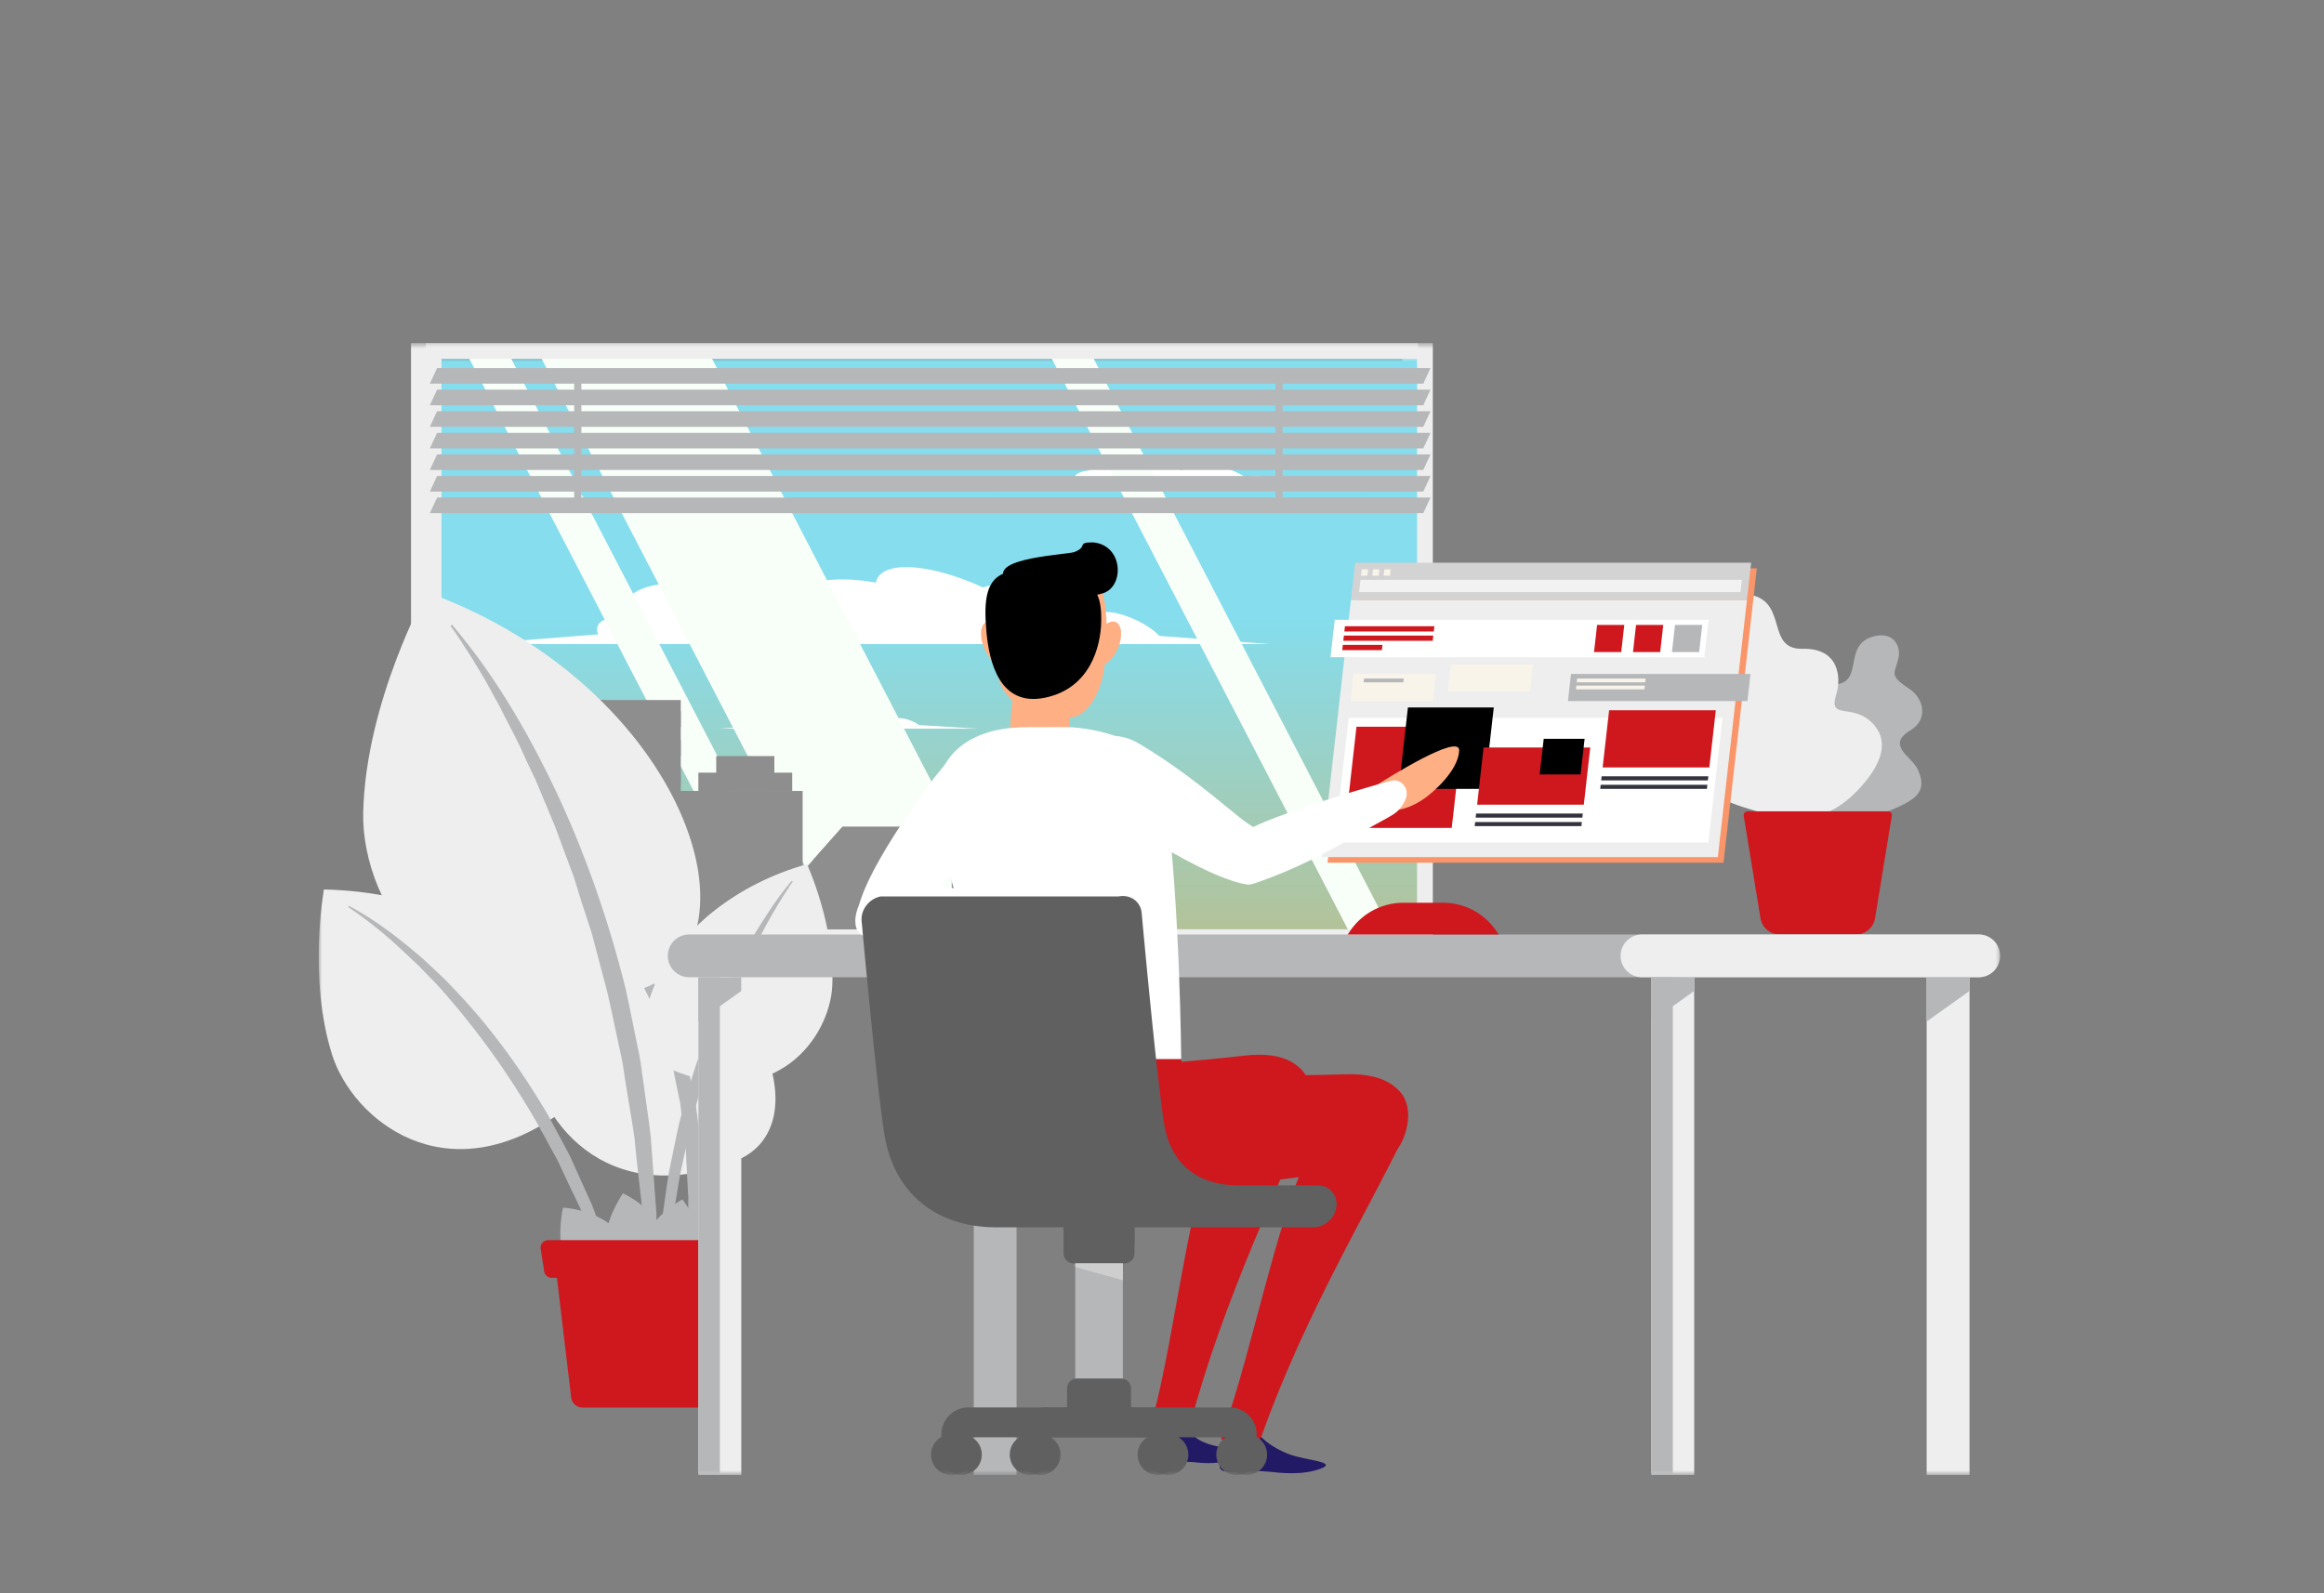 <svg xmlns="http://www.w3.org/2000/svg" xmlns:xlink="http://www.w3.org/1999/xlink" width="350" height="240" viewBox="0 0 350 240">
    <rect x="0" y="0" width="350" height="240" fill="#808080" stroke="none"/>
    <defs>
        <path id="a" d="M0 171.189h253.22V.679H0z"/>
        <path id="c" d="M.206.778h149.23v88.186H.207z"/>
        <linearGradient id="d" x1="50%" x2="50%" y1="44.645%" y2="186.057%">
            <stop offset="0%" stop-color="#85DDED"/>
            <stop offset="100%" stop-color="#FF970E"/>
        </linearGradient>
        <path id="f" d="M0 171.189h253.22V.679H0z"/>
        <path id="h" d="M.117.015v5.934l6.686-4.093V.015z"/>
        <linearGradient id="i" x1="49.998%" x2="49.998%" y1="-120.857%" y2="-320.273%">
            <stop offset="0%" stop-color="#FD4400"/>
            <stop offset="100%" stop-color="#EFDB28"/>
        </linearGradient>
        <path id="k" d="M0 171.189h253.22V.679H0z"/>
    </defs>
    <g fill="none" fill-rule="evenodd">
        <path d="M0 0h350v240H0z"/>
        <g transform="translate(48 51)">
            <path fill="#B5B7B9" d="M233.947 44.928c3.072-.959 4.3 1.263 4.004 2.971-.417 2.42-1.736 2.696 1.497 4.785 2.388 1.54 2.95 4.734.26 6.337-3.763 2.24.247 3.97 1.123 5.889 1.808 3.962-1.154 4.93-5.945 6.901-4.919 2.022-8.6 1.038-12.032-2.084-2.533-2.307-4.044-4.908-2.522-7.263 2.186-3.38 5.768-1.084 4.377-4.376-.83-1.97-.91-5.642 3.576-5.962 4.486-.322 1.237-5.818 5.662-7.198"/>
            <path fill="#EEE" d="M215.694 38.613c-3.867-.806-5.1 2.053-4.537 4.104.799 2.906 2.442 3.087-1.26 6.023-2.73 2.166-3.038 6.136.441 7.773 4.863 2.29.172 4.88-.67 7.327-1.735 5.054 1.998 5.886 8.085 7.724 6.25 1.885 10.628.246 14.449-3.977 2.821-3.118 4.356-6.476 2.215-9.171-3.073-3.87-7.176-.64-5.87-4.826.782-2.505.44-6.998-5.078-6.859-5.518.141-2.204-6.958-7.775-8.118"/>
            <path fill="#CE181E" d="M220.02 89.766h11.482a2.924 2.924 0 0 0 2.886-2.448l2.526-15.429a.582.582 0 0 0-.574-.675h-21.158a.582.582 0 0 0-.574.675l2.526 15.429a2.924 2.924 0 0 0 2.886 2.448"/>
            <path fill="#EEE" d="M215.779 43.674c.82 2.252 1.663 3.39 2.798 2.098 1.136-1.294-1.162-5.648-2.593-5.109-1.007.382-.595 1.939-.205 3.011"/>
            <mask id="b" fill="#fff">
                <use xlink:href="#a"/>
            </mask>
            <path fill="#EEE" d="M16.274 88.98h146.92V3.048H16.274v85.93zM13.9 91.35H165.57V.677H13.9V91.35z" mask="url(#b)"/>
        </g>
        <g transform="translate(65 53)">
            <mask id="e" fill="#fff">
                <use xlink:href="#c"/>
            </mask>
            <path fill="url(#d)" d="M.206 88.964h149.23V.778H.207z" mask="url(#e)"/>
        </g>
        <g transform="translate(48 51)">
            <g fill="#FFF">
                <path d="M114.14 22.186c-.324-.41-.469-.805-.392-1.16.144-.646.993-1.034 2.267-1.147-.214-.38-.296-.744-.222-1.081.377-1.72 4.661-2.03 9.57-.693 1.75.478 3.345 1.098 4.653 1.78a1.06 1.06 0 0 1 .009-.622c.443-1.279 3.768-1.038 7.423.54.897.387 1.73.82 2.47 1.27.281-.507 1.722-.477 3.326.087.846.298 1.578.687 2.076 1.075l12.769.787h-56.674l12.725-.836zM69.05 58.183c-.223-.281-.322-.551-.269-.794.098-.443.68-.709 1.553-.785-.147-.26-.203-.51-.152-.74.257-1.178 3.191-1.39 6.55-.475 1.2.327 2.29.752 3.187 1.219a.744.744 0 0 1 .006-.426c.304-.876 2.58-.71 5.082.37a14 14 0 0 1 1.692.868c.192-.346 1.18-.326 2.277.061.58.204 1.08.47 1.42.736l8.744.54H60.338l8.712-.574zM42.119 44.551c-.172-.366-.233-.716-.169-1.038.218-1.115 1.855-1.653 4.17-1.57a3.395 3.395 0 0 1-.09-1.569c.793-4.009 9.775-4.733 20.07-1.617 1.945.587 3.8 1.273 5.52 2.024-.15-.496-.186-.977-.097-1.427.553-2.803 5.729-3.754 12.396-2.595.014-.09.036-.168.06-.253.978-3.133 8.084-2.66 16.071.986 1.997-.808 6.053-.252 10.444 1.618 2.473 1.056 4.655 2.355 6.3 3.678-.128-.297-.171-.57-.104-.81.318-1.144 2.963-1.056 5.905.195 1.723.733 3.168 1.706 4.006 2.616l16.57 1.226H23.551l18.567-1.464z"/>
            </g>
            <path fill="#F8FFF8" d="M78.768 90.165h25.672L58.628 1.863H32.955zM67.885 90.165H74.2L28.389 1.863H22.07zM155.604 90.165h6.317L116.108 1.863h-6.316z"/>
            <mask id="g" fill="#fff">
                <use xlink:href="#f"/>
            </mask>
            <path fill="#EEE" d="M18.491 88.98h146.92V3.048H18.49v85.93zm-2.375 2.37h151.67V.677H16.117V91.35z" mask="url(#g)"/>
            <path fill="#8E8E8E" d="M57.174 88.98H72.88V68.144H57.174zM26.111 88.98h12.705V77.458H26.111z" mask="url(#g)"/>
            <path fill="#8E8E8E" d="M54.525 88.98h7.061V68.144h-7.06zM38.82 88.98h15.705V54.448H38.82z" mask="url(#g)"/>
            <path fill="#8E8E8E" d="M54.525 88.98h1.668V68.144h-1.668zM36.174 88.98h7.057V54.448h-7.057zM43.233 62.89h11.293v-2.389H43.233zM43.233 67.238h11.293V64.85H43.233z" mask="url(#g)"/>
            <path fill="#8E8E8E" d="M43.233 71.586h11.293v-2.389H43.233zM43.233 75.934h11.293v-2.389H43.233zM43.233 80.282h11.293v-2.388H43.233zM43.233 84.63h11.293v-2.388H43.233zM43.231 88.98h11.293v-2.39H43.231zM43.233 58.542h11.293v-2.389H43.233zM74.459 78.522v10.457H90.16V73.546H78.87z" mask="url(#g)"/>
            <path fill="#8E8E8E" d="M71.81 81.504v7.475h7.06V73.546l-4.412 4.976L72.88 80.3zM78.87 75.934h11.292v-2.389H78.87zM78.87 80.282h11.292v-2.388H78.87zM78.87 84.63h11.292v-2.388H78.87zM78.87 88.98h11.293v-2.39H78.87zM57.173 68.145H71.31v-2.762H57.173z" mask="url(#g)"/>
            <path fill="#8E8E8E" d="M59.865 65.652h8.755V62.89h-8.755zM96.008 88.98h10.72v-5.365h-10.72z" mask="url(#g)"/>
            <path fill="#8E8E8E" d="M94.2 88.98h4.819v-5.365h-4.82z" mask="url(#g)"/>
            <path fill="#8E8E8E" d="M95.336 83.616h10.324v-2.828H95.336z" mask="url(#g)"/>
            <path fill="#8E8E8E" d="M99.167 80.97h3.332v-3.51h-3.332zM103.332 88.98h.833v-3.365h-.833z" mask="url(#g)"/>
            <path fill="#B5B7B9" d="M46.07 140.749c3.556-2.26-.996-9.175-9.273-9.845 0 0-.885 3.639-.073 6.874.693 2.76 4.366 6.135 9.346 2.97" mask="url(#g)"/>
            <path fill="#B5B7B9" d="M50.841 141.302c4.138-.803 2.437-8.902-5.019-12.55 0 0-2.157 3.063-2.589 6.37-.368 2.821 1.813 7.305 7.608 6.18" mask="url(#g)"/>
            <path fill="#B5B7B9" d="M53.732 141.855c3.674 1.027 5.59-6.214 1.042-12.186 0 0-2.991 1.603-4.684 4.105-1.445 2.133-1.503 6.644 3.642 8.08" mask="url(#g)"/>
            <path fill="#EEE" d="M62.741 123.885c14.078-5.511 2.818-32.982-25.862-41.029 0 0-5.62 12.204-4.993 24.15.535 10.193 11.141 24.598 30.855 16.88" mask="url(#g)"/>
            <path fill="#B5B7B9" d="M39.74 86.324a25.502 25.502 0 0 1 6.56 6.905c.49.614.866 1.317 1.276 1.988.389.687.85 1.319 1.173 2.042.33.718.684 1.419 1.032 2.12l.518 1.052.413 1.107a60.048 60.048 0 0 1 2.778 8.992c.293 1.551.633 3.089.95 4.633l.558 4.716c.092.787.247 1.566.29 2.359l.12 2.383c.087 1.59.148 3.18.26 4.77-.046 3.198-.004 6.401-.095 9.615-.088 1.605-.207 3.21-.267 4.825l-.098 2.423-.049 1.215-.117 1.207-.386 4.857-.192 2.439-.12 2.458.23.047 1.695-9.622.207-1.203.135-1.214.269-2.428.536-4.858.127-1.215.049-1.22.096-2.443.19-4.885-.184-4.889-.093-2.444c-.036-.815-.18-1.621-.266-2.432l-.636-4.854-1.06-4.78c-.838-3.15-1.846-6.272-3.243-9.228l-.49-1.122-.598-1.07-1.202-2.137c-.386-.72-.917-1.353-1.368-2.033-.479-.663-.91-1.36-1.474-1.958-2.049-2.543-4.5-4.806-7.43-6.334l-.094.216z" mask="url(#g)"/>
            <path fill="#EEE" d="M53.85 110.408c-10.717-4.195-2.145-25.108 19.687-31.233 0 0 4.279 9.29 3.801 18.384-.407 7.76-8.48 18.725-23.488 12.85" mask="url(#g)"/>
            <path fill="#B5B7B9" d="M71.251 81.68c-2.22 2.56-4.005 5.437-5.79 8.31-.833 1.47-1.656 2.95-2.4 4.466l-1.148 2.266-1.057 2.307c-2.808 6.167-4.912 12.633-6.572 19.199-.379 1.649-.7 3.312-1.053 4.966l-.508 2.487-.383 2.508-.708 5.023a163.88 163.88 0 0 0-.408 5.053l-.181 2.525c-.039.842-.04 1.688-.063 2.53l-.093 5.055c-.018 1.684.167 3.37.24 5.05.086 1.68.21 3.358.36 5.03l.18-.003c.061-3.346.01-6.695.162-10.037l.318-5.01c.057-.833.095-1.67.17-2.501l.288-2.493.577-4.987.817-4.95.413-2.473.527-2.453c.363-1.633.694-3.273 1.084-4.899 1.594-6.496 3.615-12.891 6.123-19.093 2.534-6.183 5.466-12.252 9.249-17.77l-.144-.106z" mask="url(#g)"/>
            <path fill="#EEE" d="M47.958 98.2c20.239-6.192 7.463-45.734-31.704-60.02 0 0-9.152 16.433-9.553 33.172-.344 14.282 12.916 35.52 41.257 26.848" mask="url(#g)"/>
            <path fill="#B5B7B9" d="M19.85 43.272a51.713 51.713 0 0 1 2.12 3.166c.71 1.047 1.368 2.13 2.02 3.215a57.912 57.912 0 0 1 1.896 3.284c.596 1.115 1.252 2.187 1.788 3.335 1.15 2.246 2.354 4.45 3.36 6.762.519 1.145 1.068 2.273 1.609 3.405l1.455 3.475 1.45 3.47 1.308 3.526 1.314 3.519c.442 1.171.762 2.388 1.148 3.578.364 1.199.768 2.383 1.152 3.575l.584 1.783c.181.6.325 1.21.487 1.814l1.915 7.263c.578 2.434 1.063 4.894 1.6 7.34.25 1.227.552 2.446.762 3.68.185 1.24.363 2.48.573 3.717.391 2.477.851 4.947 1.187 7.436.23 2.498.51 4.996.8 7.498l.425 3.755.2 3.771.471 7.565c.307 5.057.112 10.119.405 15.237l.28.025.445-7.618.224-3.81c.078-1.27.166-2.539.122-3.811l-.06-7.633-.034-3.816-.28-3.807-.563-7.614c-.276-2.529-.68-5.045-1.014-7.568l-.528-3.781c-.2-1.256-.494-2.498-.737-3.746-.521-2.492-.99-4.996-1.554-7.478-2.473-9.882-5.798-19.551-10.075-28.796-4.315-9.209-9.43-18.12-16.048-25.905l-.207.19z" mask="url(#g)"/>
            <path fill="#EEE" d="M36.453 116.59c12.373-8.939-5.588-32.966-35.67-33.606 0 0-2.41 13.351 1.226 24.875 3.101 9.834 17.118 21.248 34.444 8.73" mask="url(#g)"/>
            <path fill="#B5B7B9" d="M4.433 85.627A62.989 62.989 0 0 1 12.94 92.5l1.992 1.851 1.895 1.953c1.29 1.27 2.447 2.67 3.625 4.041 4.657 5.532 8.78 11.477 12.386 17.733l2.605 4.753c.455.783.845 1.6 1.214 2.425l1.152 2.457 1.178 2.45c.192.408.402.812.582 1.227l.504 1.262c.657 1.69 1.365 3.36 2.08 5.034.761 1.656 1.304 3.394 1.908 5.113l1.798 5.169c1.157 3.467 2.077 7.008 3.287 10.505l.199-.038c-.823-3.578-1.575-7.177-2.457-10.741l-1.565-5.285c-.529-1.759-.999-3.538-1.689-5.244l-1.92-5.167-.48-1.293c-.173-.426-.373-.84-.558-1.261l-1.134-2.513-1.134-2.513a25.727 25.727 0 0 0-1.21-2.477l-2.605-4.865c-3.719-6.344-7.988-12.383-12.98-17.794-1.261-1.34-2.499-2.704-3.868-3.935l-2.012-1.89-2.11-1.78c-2.847-2.327-5.829-4.512-9.102-6.23l-.088.181z" mask="url(#g)"/>
            <path fill="#CE181E" d="M39.717 161.025h17.399c.865 0 1.592-.646 1.694-1.503l2.398-20.129a1.704 1.704 0 0 0-1.694-1.905H37.319a1.705 1.705 0 0 0-1.694 1.905l2.398 20.129c.102.857.83 1.503 1.694 1.503" mask="url(#g)"/>
            <path fill="#CE181E" d="M35.07 141.479h26.693c.556 0 1.029-.405 1.113-.954l.523-3.421a1.123 1.123 0 0 0-1.112-1.293H34.546c-.69 0-1.217.612-1.113 1.293l.524 3.421c.084.549.557.954 1.113.954" mask="url(#g)"/>
            <path fill="#B5B7B9" d="M55.8 96.205h194.194a3.223 3.223 0 0 0 3.225-3.22 3.222 3.222 0 0 0-3.225-3.22H55.8a3.222 3.222 0 0 0-3.225 3.22 3.223 3.223 0 0 0 3.225 3.22" mask="url(#g)"/>
            <path fill="#EEE" d="M199.29 96.205h50.705a3.223 3.223 0 0 0 3.225-3.22 3.222 3.222 0 0 0-3.225-3.22H199.29a3.223 3.223 0 0 0-3.226 3.22 3.223 3.223 0 0 0 3.226 3.22" mask="url(#g)"/>
            <path fill="#EEE" d="M242.158 171.178h6.458V96.203h-6.458zM200.694 171.178h6.457V96.213h-6.457z" mask="url(#g)"/>
            <path fill="#B5B7B9" d="M200.694 171.178h3.233V96.213h-3.233z" mask="url(#g)"/>
            <path fill="#EEE" d="M57.184 171.178h6.457V96.213h-6.457z" mask="url(#g)"/>
            <path fill="#B5B7B9" d="M98.648 171.178h6.447V96.203h-6.447zM57.184 171.178h3.233V96.213h-3.233zM248.613 96.205v2.07l-6.45 4.597v-6.667zM200.696 96.205h6.45v2.07l-6.45 4.597z" mask="url(#g)"/>
        </g>
        <g transform="translate(146 148)">
            <mask id="j" fill="#fff">
                <use xlink:href="#h"/>
            </mask>
            <path fill="url(#i)" d="M.117.015v5.934l6.686-4.093V.015z" mask="url(#j)"/>
        </g>
        <g transform="translate(48 51)">
            <path fill="#B5B7B9" d="M63.633 96.205v2.07l-6.45 4.597v-6.667z"/>
            <path fill="#F99569" d="M156.939 34.62l-.633 5.59-4.382 38.749h59.642l4.383-38.75.632-5.59z"/>
            <path fill="#EEE" d="M210.713 78.107h-59.642l4.382-38.75h59.642z"/>
            <path fill="#FFF" d="M209.29 75.906h-56.299l2.123-18.766h56.299z"/>
            <path fill="#CE181E" d="M170.635 73.708h-16.069l1.724-15.234h16.07z"/>
            <path fill="#000" d="M175.58 67.83h-12.93l1.386-12.258h12.93z"/>
            <path fill="#F9F4EA" d="M167.792 54.606H155.4l.463-4.09h12.393z"/>
            <path fill="#B5B7B9" d="M163.34 51.775h-5.972l.065-.567h5.971z"/>
            <path fill="#CE181E" d="M209.43 64.603h-16.069l.976-8.617h16.067z"/>
            <path fill="#33333D" d="M209.21 66.554h-16.07l.071-.617h16.068zM209.065 67.83h-16.069l.07-.617h16.068z"/>
            <path fill="#F9F4EA" d="M182.428 53.163h-12.393l.463-4.09h12.394z"/>
            <path fill="#B5B7B9" d="M215.166 54.606h-27.028l.462-4.09h27.029z"/>
            <path fill="#F9F4EA" d="M199.776 51.775h-10.313l.065-.567h10.312zM199.655 52.845h-10.313l.065-.567h10.312z"/>
            <path fill="#FFF" d="M208.676 48.003h-56.3l.64-5.642h56.298z"/>
            <path fill="#B5B7B9" d="M207.897 47.227H203.8l.461-4.09h4.098z"/>
            <path fill="#CE181E" d="M202.028 47.227h-4.096l.46-4.09h4.099zM196.16 47.227h-4.097l.462-4.09h4.097zM167.93 44.125h-13.466l.089-.789h13.466zM167.771 45.528h-13.466l.09-.79h13.466zM160.118 46.93h-5.971l.089-.79h5.97zM190.525 70.216h-16.068l.974-8.616h16.067z"/>
            <path fill="#33333D" d="M190.304 72.167h-16.07l.071-.617h16.069zM190.16 73.444h-16.07l.071-.618h16.069z"/>
            <path fill="#000" d="M190.04 65.658h-6.162l.607-5.363h6.161z"/>
            <path fill="#D3D3D3" d="M215.095 39.357h-59.642l.633-5.59h59.642z"/>
            <path fill="#F2F2F2" d="M214.125 38.186h-57.437l.208-1.844h57.438z"/>
            <path fill="#F9F4EA" d="M157.927 35.72h-.961l.11-.958h.96zM159.634 35.72h-.96l.108-.958h.961zM161.341 35.72h-.96l.108-.958h.96z"/>
            <path fill="#CE181E" d="M169.324 84.985h-5.971a9.694 9.694 0 0 0-8.015 4.236l-.372.545h22.746l-.373-.545a9.694 9.694 0 0 0-8.015-4.236"/>
            <path fill="#B5B7B9" d="M166.35 6.794H16.738l1.086-2.347h149.613z"/>
            <path fill="#B5B7B9" d="M39.013 25.665a.542.542 0 0 1-.543-.541V5.62a.542.542 0 0 1 1.086 0v19.503a.542.542 0 0 1-.543.541M144.629 25.665a.542.542 0 0 1-.543-.541V5.62a.542.542 0 0 1 1.085 0v19.503a.542.542 0 0 1-.542.541"/>
            <path fill="#B5B7B9" d="M166.35 10.045H16.738l1.086-2.348h149.613zM166.35 13.295H16.738l1.086-2.348h149.613zM166.35 16.546H16.738l1.086-2.348h149.613zM166.35 19.796H16.738l1.086-2.348h149.613zM166.35 23.047H16.738l1.086-2.348h149.613zM166.35 26.297H16.738l1.086-2.348h149.613z"/>
            <path fill="#231A66" d="M130.914 163.86c.388.647.43 1.67 2.833 2.566 2.404.897 7.42 1.13 4.691 2.155-2.73 1.026-4.873.858-6.522.686-1.65-.173-2.624.086-4.557.168-2.546.108-2.574-.042-2.366-2.822.286-3.826 4.668-4.847 5.921-2.754"/>
            <path fill="#CE181E" d="M125.279 163.778c4.153-14.236 6.082-40.866 13.242-51.272 4.55-6.613 13.381-4.004 10.109 4.866-3.5 9.478-12.37 27.173-17.337 46.058-.487 1.856-6.478 2.019-6.014.348"/>
            <path fill="#CE181E" d="M146.078 120.66c3.801-1.4 7.091-14.372-6.897-12.622-6.207.774-28.146 2.429-31.45 2.833-3.304.405-8.121 1.202-8.649 2.89-2.637 8.439 7.626 16.03 19.973 13.27 8.253-1.844 19.141-3.47 27.023-6.37"/>
            <path fill="#FFF" d="M108.718 88.386c-2.032 1.542-4.203 1.513-10.161 2.226-8.582 1.025-10.685.72-16.141-.526-3.564-.814-.76-8.57 4.17-8.784 4.166-.182 18.682 4.204 21.218 4.082 1.678-.079 2.564 1.75.914 3.002"/>
            <path fill="#FFF" d="M81.204 86.092c.372-1.957 1.872-6.185 8.041-15.17 3.764-5.483 5.764-7.558 7.146-9.075 2.465-2.703 6.133-1.783 6.986-.064 1.373 2.773 1.36 7.457.155 8.953-6.8 8.438-12.546 14.514-13.831 16.846-1.876 3.407-8.937.83-8.497-1.49"/>
            <path fill="#231A66" d="M141.634 165.078c.387.648 2.162 2.103 4.567 3.002 2.404.897 7.42 1.129 4.69 2.153-2.73 1.027-5.99.645-7.64.47-1.65-.173-3.24-.13-5.172-.05-2.546.11-2.573-.04-2.366-2.82.285-3.826 4.668-4.847 5.921-2.755"/>
            <path fill="#FFAF84" d="M101.737 46.305c.515 5.146.666 6.286 2.918 8.393 2.253 2.108 5.773 2.415 8.216 2.415 2.64 0 4.38-3.178 4.977-5.356.617-2.255 1.255-6.49.515-12.126-.375-2.857-3.908-6.323-7.552-6.323-3.643 0-10.332.422-9.074 12.997"/>
            <path fill="#FFAF84" d="M104.362 55.37a129.432 129.432 0 0 0-.33 5.712c-.077 2.458 1.844 4.757 4.295 4.985.11.011.194.013.282.013 2.227 0 4.847-2.013 4.651-4.237a51.738 51.738 0 0 1-.183-4.185 5.783 5.783 0 0 0-3.863-5.428c-2.26-.798-4.665.755-4.852 3.14"/>
            <path fill="#FFF" d="M94.046 77.371c4.139 13.58 5.496 21.698 4.686 31.183h31.163s-.183-23.086-2.269-39.04c-.486-3.71-2.623-7.052-6.578-9.149-2.344-1.244-6.582-1.836-8.306-1.836h-5.758c-1.93 0-4.209.183-6.082.756-8.498 2.6-9.255 10.216-6.856 18.086"/>
            <path fill="#CE181E" d="M98.86 127.583s-2.692-6.528-.127-19.029h31.162s1.112 8.92 1.136 19.03H98.86zM135.947 165.25c5.305-13.848 9.407-40.233 17.394-50.02 5.076-6.22 13.666-2.897 9.677 5.674-4.263 9.162-14.552 26.074-21.048 44.49-.64 1.811-6.622 1.484-6.023-.143"/>
            <path fill="#CE181E" d="M160.206 123.974c3.903-1.084 8.245-13.745-5.842-13.144-6.248.267-28.249.126-31.576.26-3.324.134-8.192.535-8.856 2.174-3.318 8.196 6.288 16.599 18.819 14.855 8.378-1.164 19.363-1.897 27.455-4.145"/>
            <path fill="#FFAF84" d="M117.004 45.223c-.728 1.782-.562 3.533.374 3.914.933.38 2.281-.753 3.01-2.534.728-1.78.562-3.532-.373-3.913-.934-.381-2.281.753-3.01 2.533M103.576 45.223c.73 1.782.562 3.533-.373 3.914-.933.38-2.281-.753-3.01-2.534-.729-1.78-.562-3.532.373-3.913.933-.381 2.281.753 3.01 2.533"/>
            <path fill="#000" d="M103.324 36.163c2.008 2.993 11.712 3.272 14.88 2.17 3.165-1.103 2.946-7.216-1.585-7.635-2.552-.004-.703.606-2.77 1.443-1.048.425-12.668.828-10.525 4.022"/>
            <path fill="#FFAF84" d="M159.484 67.162c1.296-.81 12.404-7.846 12.271-5.088-.147 3.047-3.959 6.33-5.335 7.27-2.517 1.717-5.235 2.273-6.272.922-.734-.957-1.896-2.335-.664-3.104"/>
            <path fill="#FFF" d="M161.68 66.581c-2.354.515-16.51 4.769-20.934 6.992-2.56-1.401-8.093-7.101-17.093-12.498-3.339-2.002-6.382-1.322-9.093.174-1.683.929-2.436 4.628.381 6.962 1.58 1.309 3.75 3.209 9.406 6.713 9.273 5.742 13.573 7.047 15.55 7.328.08.011.16-.006.241-.012l.08-.005c.067-.01.134-.02.2-.04.125-.023.249-.035.379-.079 3.692-1.263 8.36-3.12 15.322-7.21 5.694-3.345 6.306-3.045 7.459-5.28.934-1.814-.627-3.322-1.898-3.045"/>
            <path fill="#000" d="M114.242 35.645c2.988 1.8 3.683 3.38 3.6 7.068-.084 3.688-1.665 9.98-8.467 11.385-6.804 1.405-8.408-5.332-8.819-9.98-.41-4.65-.144-8.122 3.296-8.957 5.107-1.238 8.58-.608 10.39.484"/>
            <path fill="#606060" d="M139.002 167.308a2.255 2.255 0 0 1-2.21-1.802H98.25a2.257 2.257 0 0 1-4.468-.45 4.062 4.062 0 0 1 4.061-4.054h39.355a4.062 4.062 0 0 1 4.06 4.053 2.255 2.255 0 0 1-2.256 2.253M150.444 127.555h-11.891c-6.288 0-10.28-3.313-11.238-9.324-1.175-7.367-3.354-31.465-3.377-31.708-.155-1.713-1.699-2.829-3.452-2.492H84.654c-1.752.336-3.046 1.996-2.891 3.71.09.998 2.22 24.543 3.427 32.11 1.4 8.78 7.702 14.023 16.857 14.023H149.772c1.748 0 3.316-1.415 3.5-3.16.186-1.744-1.08-3.16-2.828-3.16M121.339 139.32h-7.637a1.522 1.522 0 0 1-1.522-1.52v-3.925h10.682v3.924c0 .84-.682 1.521-1.523 1.521"/>
            <mask id="l" fill="#fff">
                <use xlink:href="#k"/>
            </mask>
            <path fill="#B5B7B9" d="M113.936 160.514h7.169V139.32h-7.169z" mask="url(#l)"/>
            <path fill="#606060" d="M122.34 163.254h-9.64v-5.11c0-.826.671-1.497 1.5-1.497h6.641c.829 0 1.5.67 1.5 1.496v5.111z" mask="url(#l)"/>
            <path fill="#606060" d="M127.147 167.308a2.256 2.256 0 0 1-2.211-1.802h-14.83a2.256 2.256 0 0 1-4.467-.45 4.06 4.06 0 0 1 4.06-4.054h15.643c2.239 0 4.06 1.818 4.06 4.053a2.254 2.254 0 0 1-2.255 2.253" mask="url(#l)"/>
            <path fill="#606060" d="M111.717 168.122a3.07 3.07 0 0 1-3.072 3.067 3.07 3.07 0 0 1-3.073-3.067 3.07 3.07 0 0 1 3.073-3.067 3.07 3.07 0 0 1 3.072 3.067" mask="url(#l)"/>
            <path fill="#606060" d="M110.217 168.122a3.07 3.07 0 0 1-3.073 3.067 3.07 3.07 0 0 1-3.072-3.067 3.07 3.07 0 0 1 3.072-3.067 3.07 3.07 0 0 1 3.073 3.067M130.97 168.122a3.07 3.07 0 0 1-3.073 3.067 3.07 3.07 0 0 1-3.073-3.067 3.07 3.07 0 0 1 3.073-3.067 3.07 3.07 0 0 1 3.072 3.067" mask="url(#l)"/>
            <path fill="#606060" d="M129.47 168.122a3.07 3.07 0 0 1-3.074 3.067 3.07 3.07 0 0 1-3.072-3.067 3.07 3.07 0 0 1 3.072-3.067 3.07 3.07 0 0 1 3.073 3.067M99.862 168.122a3.07 3.07 0 0 1-3.073 3.067 3.07 3.07 0 0 1-3.072-3.067 3.07 3.07 0 0 1 3.072-3.067 3.07 3.07 0 0 1 3.073 3.067" mask="url(#l)"/>
            <path fill="#606060" d="M98.36 168.122a3.07 3.07 0 0 1-3.071 3.067 3.069 3.069 0 0 1-3.072-3.067 3.07 3.07 0 0 1 3.072-3.067 3.07 3.07 0 0 1 3.072 3.067M142.826 168.122a3.07 3.07 0 0 1-3.073 3.067 3.069 3.069 0 0 1-3.072-3.067 3.07 3.07 0 0 1 3.072-3.067 3.07 3.07 0 0 1 3.073 3.067" mask="url(#l)"/>
            <path fill="#606060" d="M141.325 168.122a3.07 3.07 0 0 1-3.072 3.067 3.07 3.07 0 0 1-3.073-3.067 3.07 3.07 0 0 1 3.073-3.067 3.07 3.07 0 0 1 3.072 3.067" mask="url(#l)"/>
            <path fill="#CECECE" d="M121.104 141.85l-7.168-1.997v-.533h7.168z" mask="url(#l)"/>
            <path fill="#606060" d="M122.862 136.404l-10.683-1.997v-.533h10.683z" mask="url(#l)"/>
        </g>
    </g>
</svg>
